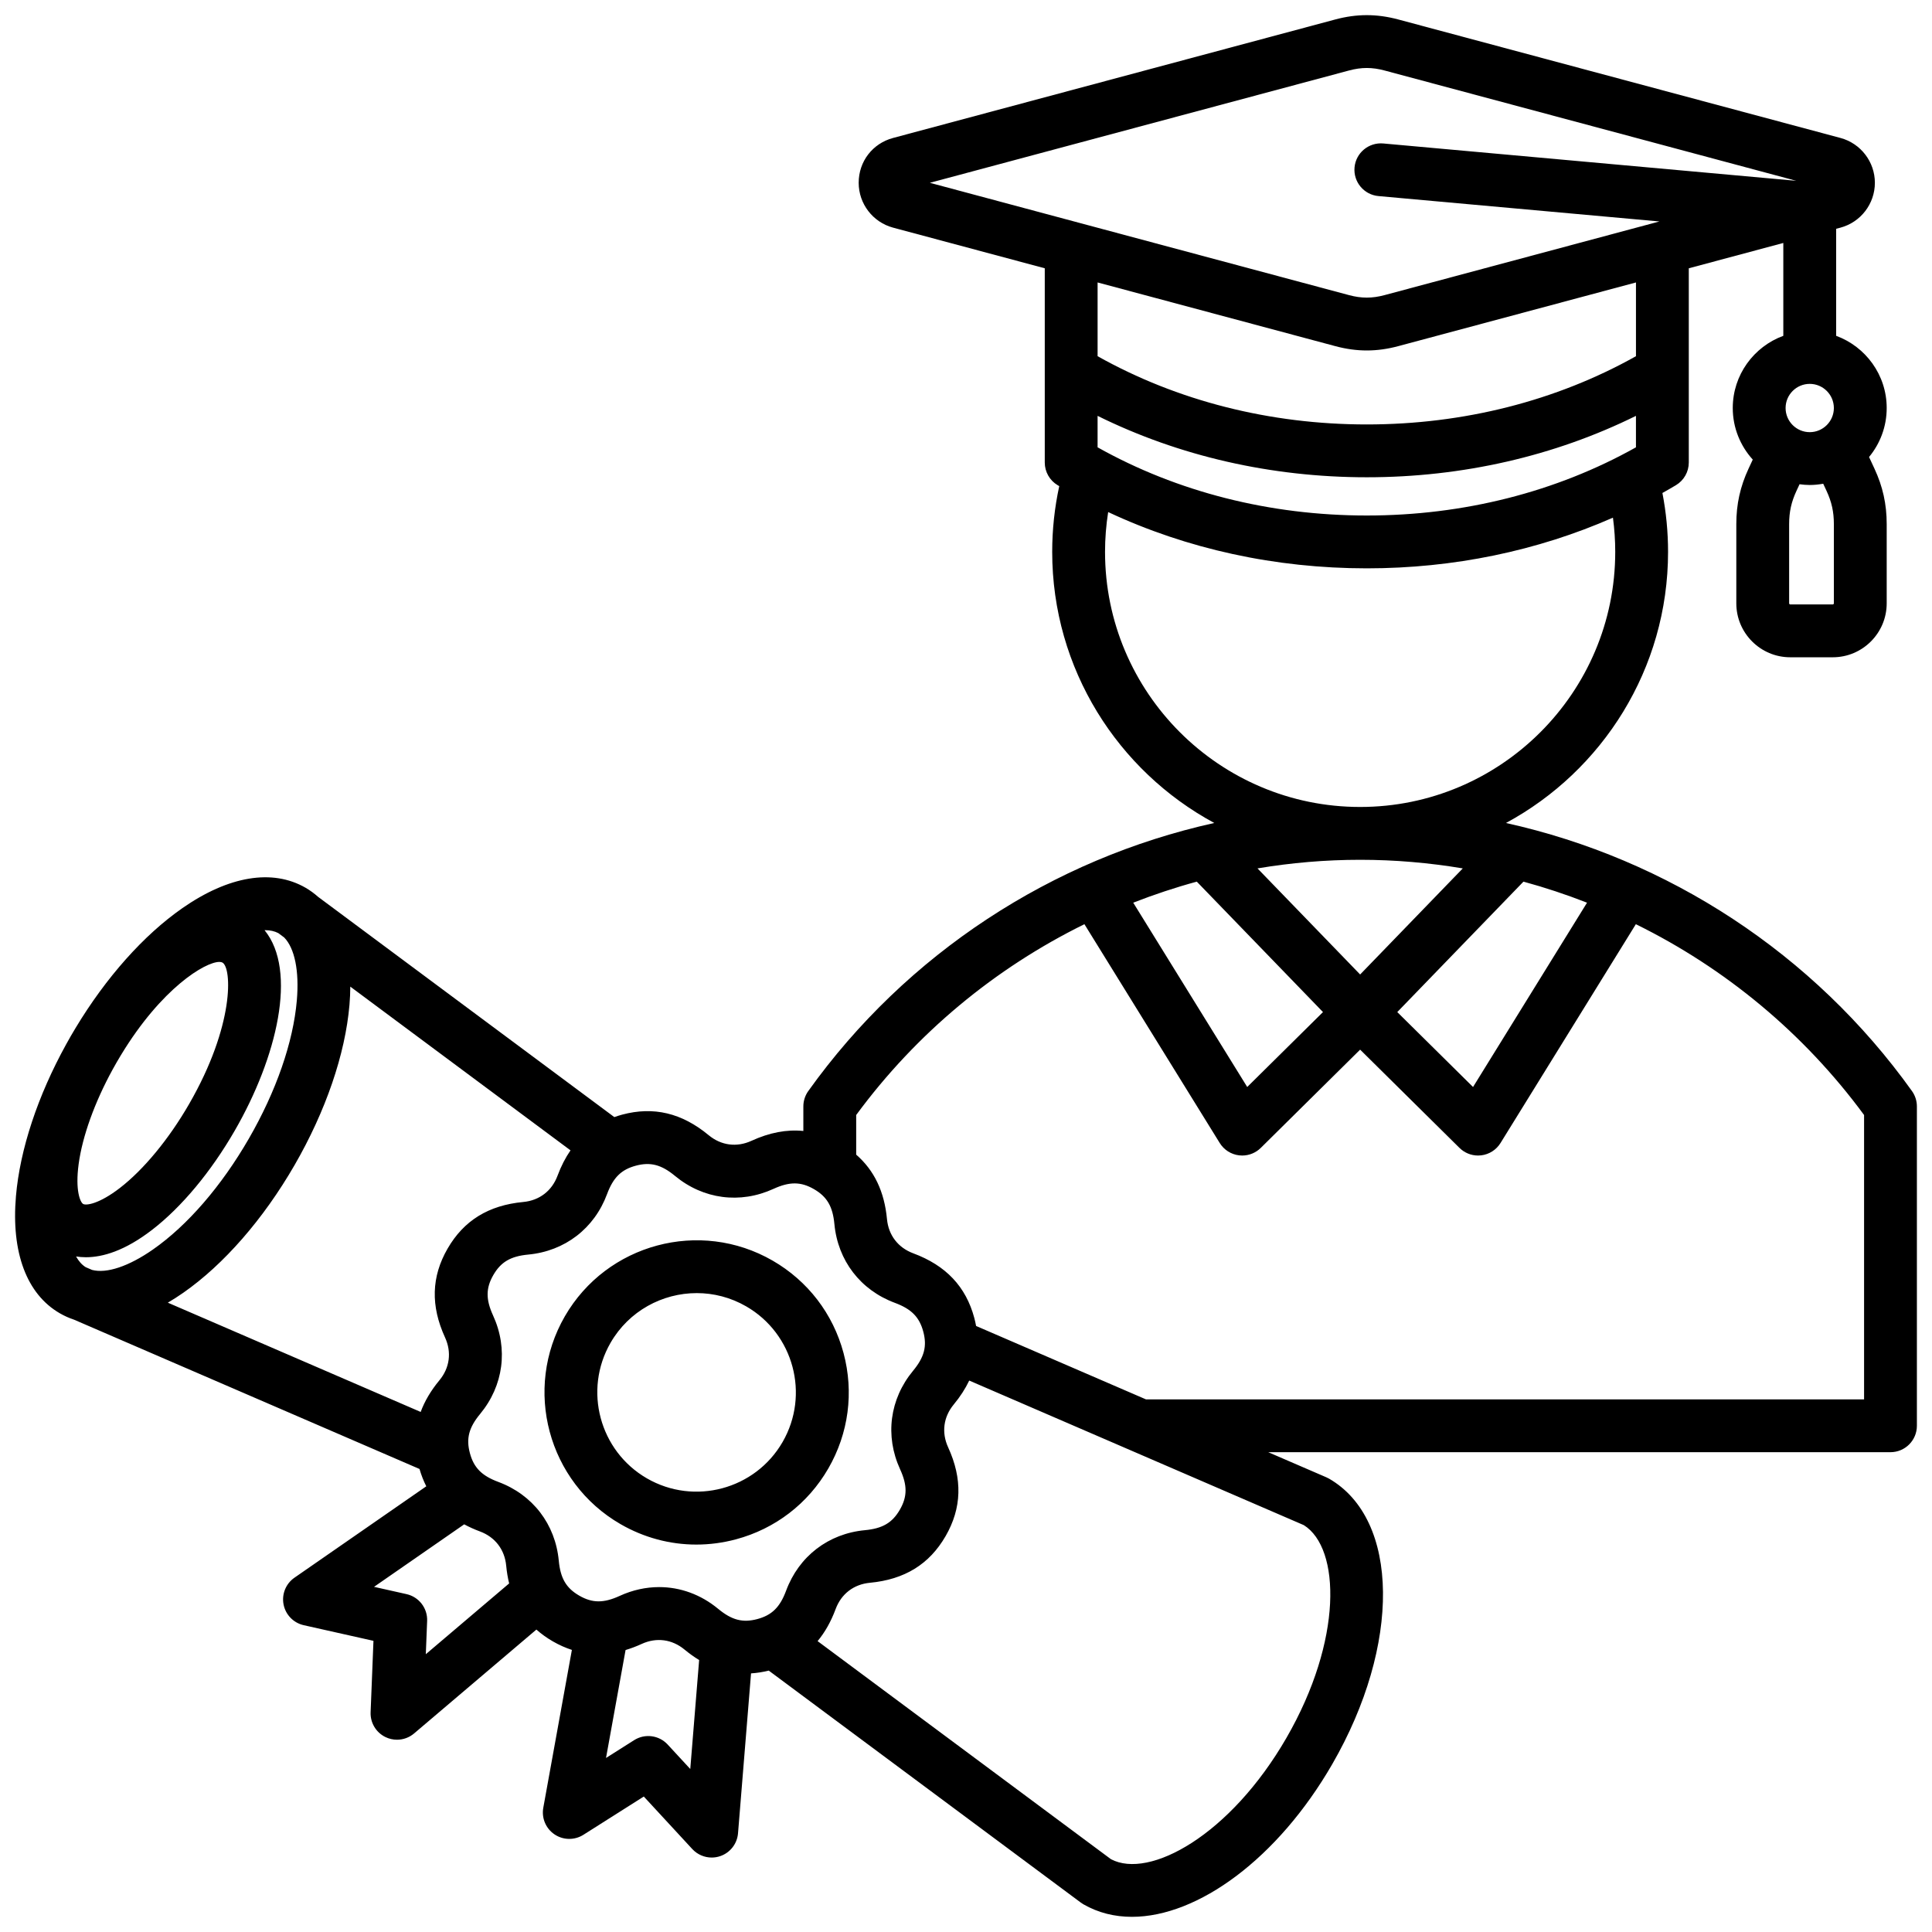 <svg id="Layer_1" viewBox="0 0 512 512" xmlns="http://www.w3.org/2000/svg" data-name="Layer 1"><path d="m506.694 289.144c-26.064-36.458-64.671-61.539-107.595-71.043 25.552-13.8 42.954-40.83 42.954-71.851 0-5.257-.505-10.484-1.496-15.605 1.205-.678 2.408-1.359 3.593-2.07 2.108-1.265 3.397-3.543 3.397-6.001v-51.474l25.05-6.712v24.608c-7.804 2.865-13.397 10.349-13.397 19.134 0 5.261 2.019 10.047 5.301 13.668l-1.106 2.377c-2.219 4.77-3.253 9.44-3.253 14.7v21.019c0 7.88 6.411 14.291 14.291 14.291h11.271c7.88 0 14.291-6.411 14.291-14.291v-21.019c0-5.258-1.033-9.929-3.252-14.7l-1.425-3.062c2.92-3.53 4.677-8.055 4.677-12.983 0-8.785-5.594-16.269-13.397-19.134v-28.359l1.148-.308c5.368-1.44 9.117-6.326 9.117-11.883s-3.749-10.444-9.119-11.885l-117.203-31.405c-5.684-1.522-10.979-1.521-16.662 0l-117.201 31.405h-.002c-5.452 1.462-9.116 6.238-9.116 11.884 0 5.557 3.749 10.444 9.118 11.884l40.196 10.77v51.474c0 2.458 1.289 4.736 3.397 6.001.146.088.296.168.442.255-1.239 5.7-1.869 11.537-1.869 17.42 0 31.021 17.402 58.051 42.954 71.851-42.924 9.505-81.53 34.587-107.595 71.044-.85 1.188-1.306 2.611-1.306 4.071v6.506c-4.413-.448-8.969.419-13.751 2.609-3.903 1.787-8.037 1.243-11.344-1.494-7.119-5.892-14.619-7.672-22.923-5.445-.714.191-1.401.414-2.075.651l-78.495-58.359c-1.026-.911-2.132-1.727-3.333-2.42-8.783-5.069-20.393-3.141-32.687 5.437-10.221 7.129-20.181 18.328-28.236 31.692-.432.712-.858 1.427-1.274 2.148-.424.734-.836 1.47-1.241 2.208-7.537 13.648-12.248 27.861-13.311 40.269-1.28 14.936 2.853 25.954 11.636 31.025 1.208.697 2.469 1.262 3.779 1.695l91.532 39.558c.475 1.638 1.074 3.168 1.798 4.592l-34.941 24.224c-2.283 1.583-3.414 4.367-2.882 7.094.532 2.728 2.627 4.882 5.338 5.489l18.484 4.146-.755 18.928c-.111 2.776 1.431 5.355 3.929 6.572.975.475 2.022.707 3.064.707 1.628 0 3.241-.567 4.532-1.665l32.407-27.526c1.296 1.148 2.74 2.192 4.354 3.124 1.67.964 3.354 1.711 5.054 2.265l-7.578 41.835c-.495 2.734.673 5.503 2.978 7.055s5.309 1.594 7.656.106l16.001-10.138 12.852 13.917c1.349 1.46 3.224 2.251 5.144 2.251.764 0 1.534-.125 2.281-.383 2.627-.906 4.469-3.279 4.694-6.049l3.45-42.374c1.537-.094 3.101-.343 4.693-.735l82.704 61.482c.217.161.444.311.679.446 3.908 2.253 8.26 3.325 12.869 3.325 17.478 0 38.633-15.433 53.077-40.45 18.255-31.62 17.891-64.856-.831-75.666-.233-.135-.476-.256-.724-.363l-15.406-6.657h164.903c3.866 0 7-3.134 7-7v-84.633c0-1.46-.456-2.884-1.306-4.071zm-27.098-174.617c-3.527 0-6.397-2.87-6.397-6.398s2.87-6.398 6.397-6.398 6.397 2.87 6.397 6.398-2.87 6.398-6.397 6.398zm6.397 45.366c0 .144-.146.291-.291.291h-11.271c-.145 0-.291-.147-.291-.291v-21.019c0-3.232.582-5.861 1.946-8.792l.816-1.754c.884.117 1.778.199 2.694.199 1.221 0 2.411-.127 3.574-.334l.878 1.887c1.363 2.932 1.945 5.562 1.945 8.794zm-65.414 79.327-30.208 48.846-20.079-19.858 33.442-34.565c5.721 1.555 11.34 3.427 16.844 5.577zm-129.707-120.677v-8.336c21.581 10.665 45.995 16.274 71.337 16.274s49.755-5.608 71.336-16.274v8.336c-21.103 11.834-45.678 18.071-71.336 18.071s-50.234-6.237-71.337-18.071zm66.63-99.863c3.301-.885 6.117-.885 9.416 0l109.097 29.233-109.447-9.894c-3.845-.336-7.253 2.491-7.602 6.341-.348 3.851 2.491 7.254 6.342 7.602l74.452 6.73-72.843 19.518c-3.298.884-6.113.884-9.415 0l-111.084-29.765zm-3.623 73.053c2.843.762 5.587 1.143 8.332 1.143s5.489-.381 8.33-1.142l63.006-16.882v19.544c-21.106 11.837-45.676 18.086-71.336 18.086s-50.23-6.249-71.337-18.086v-19.545zm-61.034 54.518c0-3.549.284-7.075.829-10.551 20.881 9.787 44.286 14.915 68.538 14.915 22.983 0 45.2-4.619 65.235-13.43.401 2.994.606 6.023.606 9.066 0 37.277-30.327 67.604-67.604 67.604s-67.604-30.327-67.604-67.604zm94.806 83.884-27.202 28.114-27.201-28.115c8.925-1.494 18.017-2.28 27.201-2.28s18.276.786 27.202 2.28zm-37.046 38.073-20.078 19.857-30.208-48.845c5.505-2.15 11.124-4.022 16.844-5.577zm-231.991 62.687c-4.3 7.448-4.52 15.152-.672 23.554 1.788 3.901 1.243 8.034-1.494 11.342-2.26 2.731-3.909 5.519-4.965 8.387l-67.007-28.959c1.348-.789 2.707-1.656 4.075-2.611 10.766-7.51 21.245-19.528 29.51-33.842 8.264-14.313 13.432-29.398 14.552-42.477.142-1.661.207-3.265.217-4.826l58.362 43.39c-1.353 1.961-2.501 4.193-3.44 6.72-1.494 4.021-4.803 6.56-9.075 6.963-9.198.865-15.761 4.908-20.062 12.358zm-44.855-83.61 1.55 1.152c2.779 2.837 4.023 8.862 3.355 16.658-.948 11.075-5.469 24.099-12.728 36.671-7.259 12.573-16.277 23-25.395 29.359-6.44 4.493-12.302 6.43-16.148 5.414l-1.692-.731c-1-.624-1.851-1.584-2.544-2.835.807.128 1.672.207 2.605.207 4.446 0 10.313-1.685 17.549-7.263 7.812-6.024 15.592-15.363 21.905-26.299 11.198-19.397 16.666-42.367 7.898-53.105.049 0 .104-.01.152-.01 1.334 0 2.505.264 3.492.78zm-42.853 34.257c.373-.646.754-1.283 1.136-1.918 10.794-17.812 22.354-24.707 26.085-24.707.352 0 .633.062.838.18 2.466 1.425 3.243 16.537-8.873 37.522-5.342 9.253-12.022 17.349-18.329 22.211-5.521 4.257-8.94 4.689-9.729 4.233-.791-.456-2.124-3.634-1.198-10.542.988-7.371 4.256-16.435 9.036-25.139.341-.614.682-1.229 1.036-1.841zm76.826 140.917-8.609-1.931 23.893-16.564c1.292.697 2.676 1.326 4.166 1.88 4.023 1.495 6.562 4.803 6.965 9.076.156 1.654.418 3.22.781 4.705l-22.085 18.758.352-8.815c.135-3.378-2.164-6.37-5.462-7.109zm75.195 46.343-5.986-6.482c-2.293-2.483-6.033-2.972-8.889-1.164l-7.452 4.722 5.182-28.607c1.407-.421 2.831-.954 4.276-1.617 3.9-1.789 8.034-1.244 11.341 1.493 1.28 1.059 2.573 1.985 3.88 2.779l-2.351 28.876zm7.398-42.44c-4.606-3.812-10.066-5.768-15.645-5.768-3.499 0-7.045.77-10.455 2.332-4.253 1.95-7.26 1.931-10.722-.069-3.461-1.998-4.981-4.592-5.421-9.251-.913-9.688-6.904-17.495-16.026-20.885-4.385-1.629-6.497-3.769-7.531-7.631-1.035-3.859-.275-6.768 2.708-10.373 6.204-7.496 7.489-17.252 3.437-26.099-1.949-4.256-1.931-7.262.068-10.723 1.999-3.462 4.592-4.982 9.251-5.421 9.689-.913 17.497-6.904 20.885-16.025 1.629-4.386 3.769-6.498 7.631-7.532 3.859-1.035 6.769-.275 10.373 2.708 7.495 6.203 17.253 7.487 26.1 3.437 4.257-1.949 7.262-1.931 10.723.068 3.461 1.998 4.981 4.592 5.421 9.252.912 9.687 6.903 17.494 16.025 20.884 4.386 1.63 6.497 3.769 7.531 7.631 1.035 3.859.275 6.769-2.708 10.373-6.204 7.495-7.489 17.252-3.436 26.101 1.949 4.254 1.93 7.26-.069 10.722-1.998 3.461-4.592 4.98-9.251 5.42-9.688.913-17.495 6.904-20.885 16.026-1.629 4.386-3.769 6.497-7.631 7.531-3.86 1.036-6.769.276-10.373-2.708zm150.607 34.175c-14.909 25.821-36.33 37.562-46.52 32.167l-77.741-57.793c1.956-2.349 3.546-5.172 4.78-8.496 1.495-4.023 4.804-6.562 9.075-6.965 9.198-.865 15.761-4.908 20.062-12.357 4.301-7.45 4.521-15.155.672-23.553-1.788-3.902-1.243-8.036 1.493-11.343 1.718-2.076 3.076-4.186 4.098-6.338l88.674 38.317c9.769 6.122 10.314 30.537-4.595 56.36zm153.067-89.687h-190.302l-45.022-19.455c-.132-.702-.283-1.408-.474-2.123-2.226-8.309-7.518-13.912-16.179-17.13-4.023-1.495-6.562-4.803-6.964-9.074-.687-7.287-3.374-12.914-8.16-17.078v-10.502c15.982-21.733 36.854-38.942 60.483-50.569l35.862 57.989c1.121 1.813 3.008 3.018 5.125 3.27.277.032.554.049.828.049 1.832 0 3.604-.72 4.923-2.023l26.329-26.04 26.331 26.04c1.317 1.304 3.09 2.023 4.922 2.023.274 0 .552-.017.828-.049 2.117-.253 4.004-1.456 5.125-3.27l35.862-57.989c23.63 11.627 44.501 28.836 60.483 50.568v75.362zm-274.483 18.302c5.384-9.326 6.814-20.19 4.027-30.593-2.787-10.401-9.458-19.096-18.784-24.48-19.252-11.112-43.956-4.494-55.073 14.757-11.114 19.252-4.495 43.958 14.757 55.073 6.212 3.587 13.105 5.418 20.093 5.418 3.501 0 7.027-.46 10.5-1.391 10.401-2.787 19.096-9.458 24.48-18.784zm-12.125-7c-7.257 12.568-23.382 16.887-35.948 9.632s-16.888-23.382-9.632-35.948c4.868-8.433 13.732-13.152 22.835-13.152 4.461 0 8.979 1.134 13.113 3.521 12.566 7.255 16.888 23.382 9.632 35.948z"/></svg>